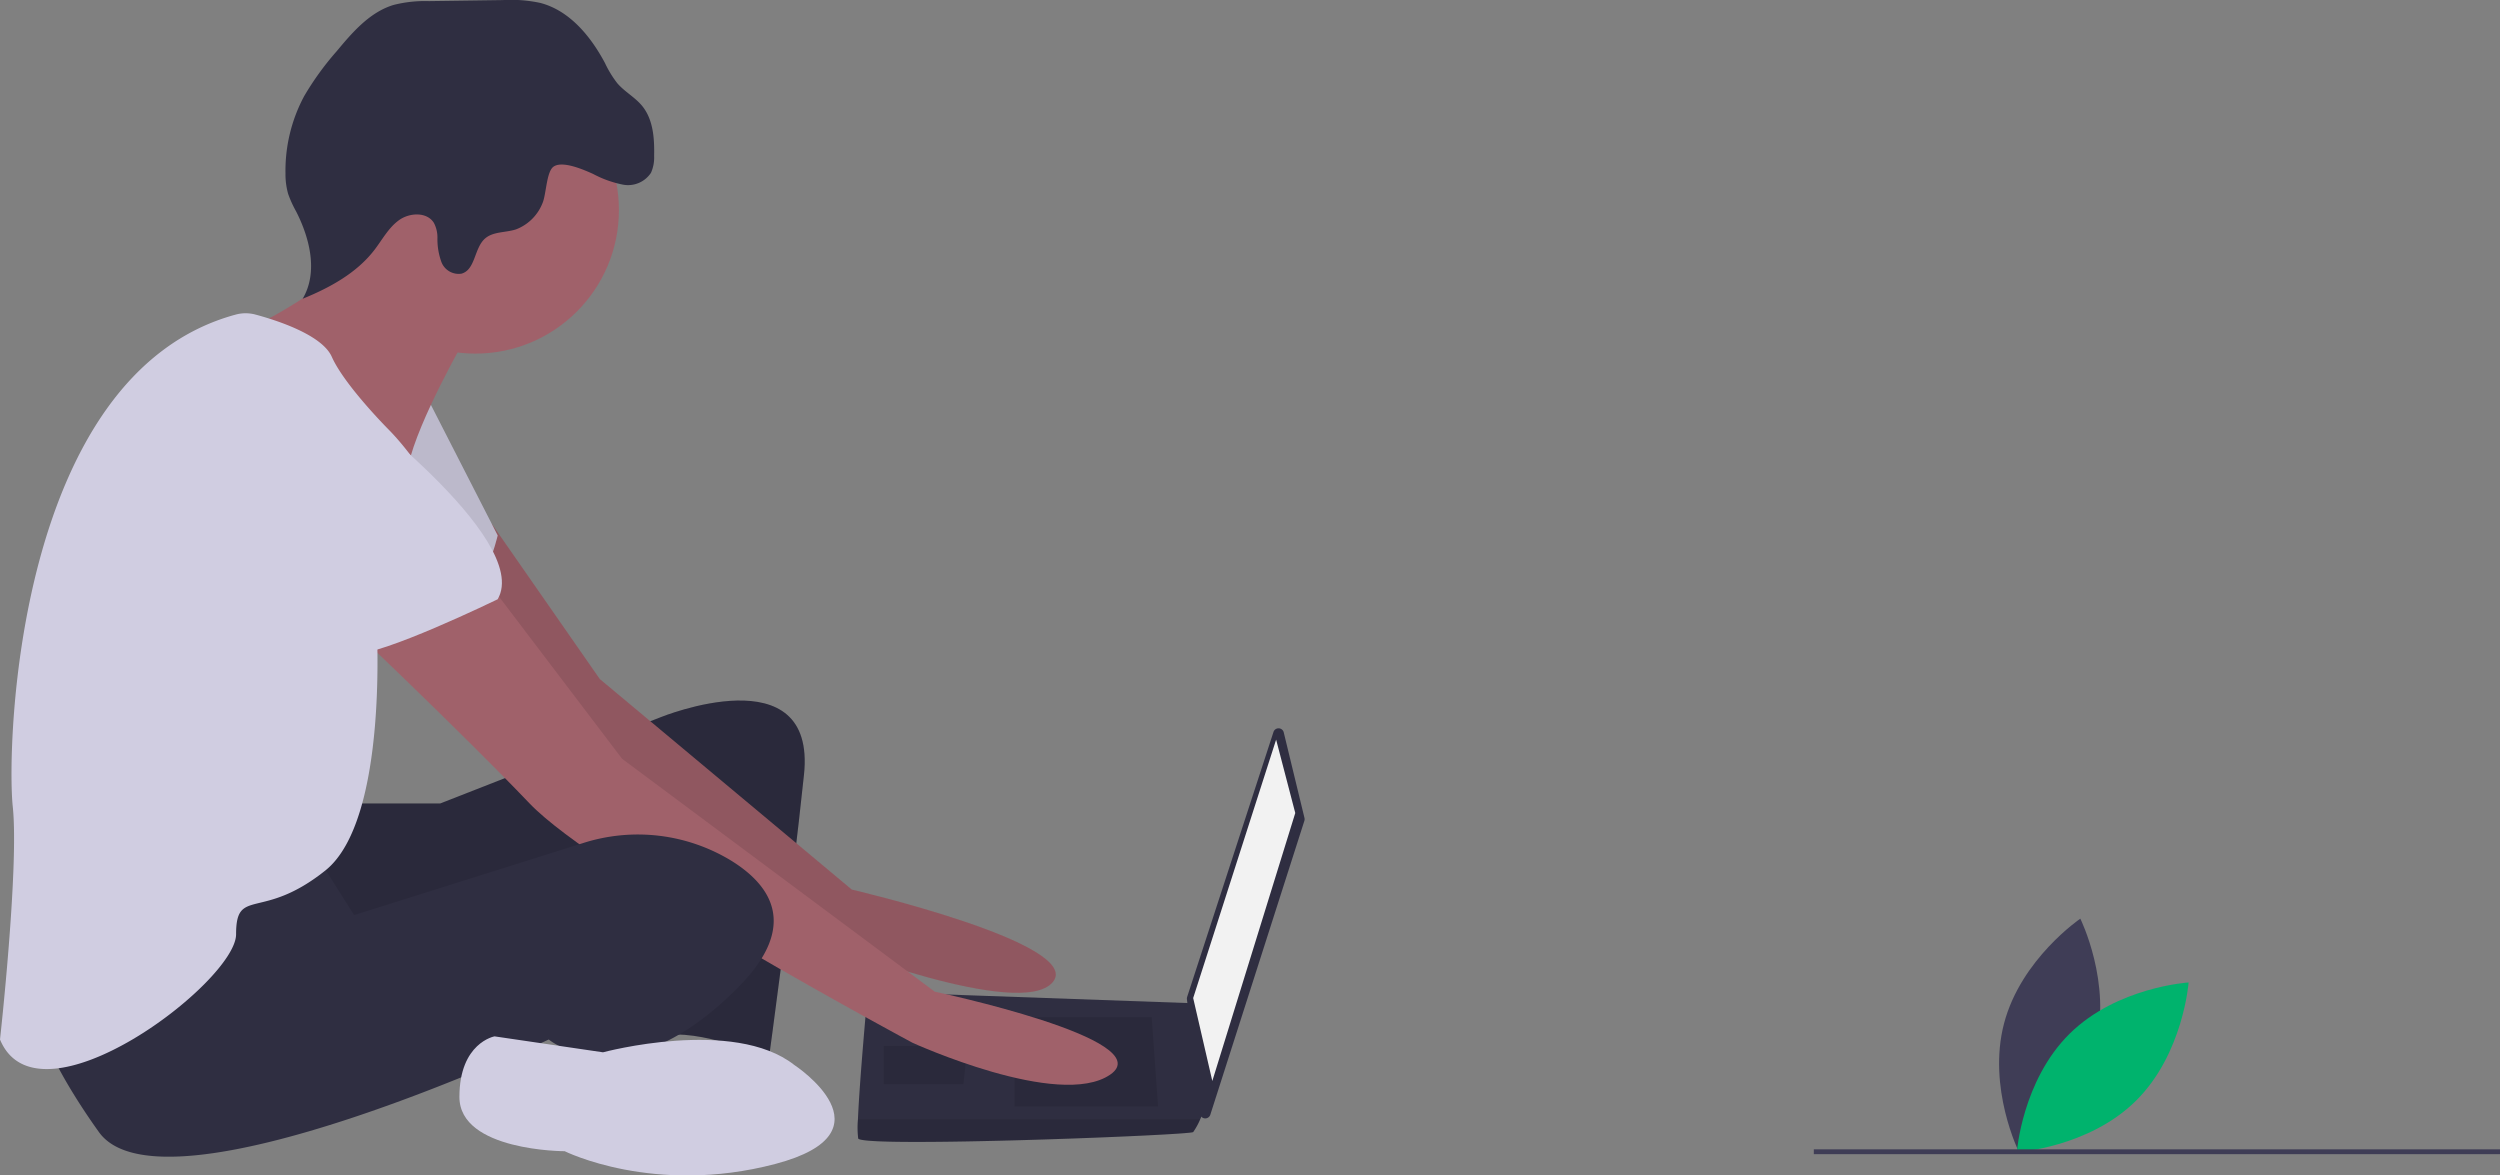<svg xmlns="http://www.w3.org/2000/svg" width="348.765" height="163.98" viewBox="0 0 348.765 163.98">
  <rect x="0" y="0" width="348.765" height="163.98" fill="#808080" stroke="none"/>
  <g id="undraw_web_developer_p3e5" transform="translate(0 -119.147)">
    <path id="Tracé_113" data-name="Tracé 113" d="M899.863,739.671c-2.363,9-10.641,14.619-10.641,14.619s-4.448-8.964-2.086-17.961,10.641-14.619,10.641-14.619S902.225,730.674,899.863,739.671Z" transform="translate(-607.56 -474.405)" fill="#3f3d56"/>
    <path id="Tracé_114" data-name="Tracé 114" d="M901.126,755.181c-6.617,6.538-7.358,16.518-7.358,16.518s9.988-.62,16.605-7.157,7.358-16.518,7.358-16.518S907.743,748.644,901.126,755.181Z" transform="translate(-612.407 -491.819)" fill="#00b36d"/>
    <path id="Tracé_115" data-name="Tracé 115" d="M184.934,646.106H197.4l30.71-12.017s21.808-8.9,20.028,8.011-4.9,39.611-4.9,39.611-9.791-4.451-15.132-3.115-1.78-27.149-1.78-27.149-43.617,20.918-47.622,18.248-4.9-21.363-4.9-21.363Z" transform="translate(-135.977 -414.874)" fill="#2f2e41"/>
    <path id="Tracé_116" data-name="Tracé 116" d="M184.934,646.106H197.4l30.71-12.017s21.808-8.9,20.028,8.011-4.9,39.611-4.9,39.611-9.791-4.451-15.132-3.115-1.78-27.149-1.78-27.149-43.617,20.918-47.622,18.248-4.9-21.363-4.9-21.363Z" transform="translate(-135.977 -414.874)" opacity="0.1"/>
    <path id="Tracé_117" data-name="Tracé 117" d="M242.879,558.82l15.081,21.668,35.16,29.375s32.49,7.566,28.039,12.907-31.6-5.341-31.6-5.341-40.5-29.374-41.836-31.6S231.7,562.686,231.7,562.686Z" transform="translate(-174.288 -366.614)" fill="#a0616a"/>
    <path id="Tracé_118" data-name="Tracé 118" d="M242.879,558.82l15.081,21.668,35.16,29.375s32.49,7.566,28.039,12.907-31.6-5.341-31.6-5.341-40.5-29.374-41.836-31.6S231.7,562.686,231.7,562.686Z" transform="translate(-174.288 -366.614)" opacity="0.1"/>
    <path id="Tracé_119" data-name="Tracé 119" d="M209.548,507.092l9.791,19.138s-2.225,9.346-5.786,10.237-18.693-11.572-18.693-11.572Z" transform="translate(-149.909 -332.384)" fill="#d0cde1"/>
    <path id="Tracé_120" data-name="Tracé 120" d="M209.548,507.092l9.791,19.138s-2.225,9.346-5.786,10.237-18.693-11.572-18.693-11.572Z" transform="translate(-149.909 -332.384)" opacity="0.1"/>
    <path id="Tracé_121" data-name="Tracé 121" d="M564.985,643.786l2.892,11.931a.744.744,0,0,1-.014.4l-13.12,41a.745.745,0,0,1-1.45-.143l-1.815-15.972a.744.744,0,0,1,.032-.315l12.043-36.959a.745.745,0,0,1,1.432.055Z" transform="translate(-385.895 -422.464)" fill="#2f2e41"/>
    <path id="Tracé_122" data-name="Tracé 122" d="M503.668,575.493l2.67,10.237-11.572,37.385-2.67-11.572Z" transform="translate(-325.641 -353.163)" fill="#f2f2f2"/>
    <path id="Tracé_123" data-name="Tracé 123" d="M415.77,772.3c.445,1.335,46.287-.445,46.732-.89a9.665,9.665,0,0,0,.979-1.78c.418-.89.8-1.78.8-1.78l-1.78-14.411-45.4-1.611s-1.135,12.213-1.366,17.8A13.366,13.366,0,0,0,415.77,772.3Z" transform="translate(-296.047 -494.334)" fill="#2f2e41"/>
    <path id="Tracé_124" data-name="Tracé 124" d="M437.551,689.965l.89,12.462H418.413V689.965Z" transform="translate(-276.882 -428.914)" opacity="0.1"/>
    <path id="Tracé_125" data-name="Tracé 125" d="M376.039,701.76l.119-.024-.565,5.365H364.467V701.76Z" transform="translate(-241.184 -436.703)" opacity="0.1"/>
    <path id="Tracé_126" data-name="Tracé 126" d="M415.77,807.126c.445,1.335,46.287-.445,46.732-.89a9.66,9.66,0,0,0,.979-1.78H415.739A13.364,13.364,0,0,0,415.77,807.126Z" transform="translate(-296.047 -529.162)" opacity="0.1"/>
    <circle id="Ellipse_2813" data-name="Ellipse 2813" cx="20.028" cy="20.028" r="20.028" transform="translate(46.287 128.421)" fill="#a0616a"/>
    <path id="Tracé_127" data-name="Tracé 127" d="M194.427,448.344s-6.676,11.572-8.011,17.8-20.028-12.462-20.028-12.462l-2.448-6.453s17.58-8.234,16.245-14.91S194.427,448.344,194.427,448.344Z" transform="translate(-129.447 -282.092)" fill="#a0616a"/>
    <path id="Tracé_128" data-name="Tracé 128" d="M222.8,584.722l18.248,24.034,43.617,32.49s31.6,6.676,24.479,11.572-27.594-4.451-27.594-4.451-44.062-23.589-53.408-33.38-26.7-26.259-26.7-26.259Z" transform="translate(-154.262 -383.755)" fill="#a0616a"/>
    <path id="Tracé_129" data-name="Tracé 129" d="M114.737,689.82l5.341,8.456,31.874-10.028a25.061,25.061,0,0,1,20.866,2.518c5.563,3.5,9.124,9.068,1.113,17.3-16.022,16.467-26.7,7.566-26.7,7.566S93.374,741,84.472,728.541s-9.346-18.693-9.346-18.693S109.4,688.485,114.737,689.82Z" transform="translate(-70.675 -451.468)" fill="#2f2e41"/>
    <path id="Tracé_130" data-name="Tracé 130" d="M298.17,774.251s14.242,9.346-2.67,13.8-29.374-1.78-29.374-1.78-14.687,0-14.687-7.566,4.9-8.456,4.9-8.456l15.132,2.225S289.714,767.575,298.17,774.251Z" transform="translate(-187.348 -506.524)" fill="#d0cde1"/>
    <path id="Tracé_131" data-name="Tracé 131" d="M222.614,367.1a14.934,14.934,0,0,0,4.2,1.5,3.831,3.831,0,0,0,3.871-1.658,5.206,5.206,0,0,0,.44-2.355c.054-2.444-.123-5.086-1.672-6.977-.986-1.2-2.424-1.963-3.445-3.137a14.823,14.823,0,0,1-1.741-2.845c-1.984-3.727-4.922-7.308-9.005-8.383a19.532,19.532,0,0,0-5.256-.4l-10.282.145a17.9,17.9,0,0,0-4.946.532c-3.309,1-5.719,3.784-7.926,6.445a40.307,40.307,0,0,0-4.546,6.274,22.013,22.013,0,0,0-2.609,10.786,10.092,10.092,0,0,0,.37,2.854,15.84,15.84,0,0,0,1.122,2.464c1.928,3.787,3.073,8.518.9,12.171,3.772-1.541,7.5-3.561,9.993-6.788,1.113-1.443,1.986-3.133,3.47-4.193s3.9-1.151,4.853.4a4.349,4.349,0,0,1,.491,2.037,9.337,9.337,0,0,0,.562,3.438,2.576,2.576,0,0,0,2.8,1.6c1.938-.546,1.752-3.52,3.245-4.871,1.133-1.026,2.882-.83,4.338-1.3a6.438,6.438,0,0,0,3.7-3.639c.551-1.237.543-4.473,1.587-5.142C218.426,365.222,221.4,366.557,222.614,367.1Z" transform="translate(-139.87 -223.687)" fill="#2f2e41"/>
    <path id="Tracé_132" data-name="Tracé 132" d="M94.871,472.213a5.282,5.282,0,0,1,2.749.007c2.857.767,9.262,2.8,10.635,5.887,1.78,4.006,8.011,10.237,8.011,10.237s8.456,8.456,6.676,14.242-8.456,12.462-8.456,12.462,1.78,27.594-7.121,34.715-12.462,2.225-12.462,8.9-27.594,27.594-32.935,14.687c0,0,2.67-24.034,1.78-32.49C62.871,532.527,64.155,480.528,94.871,472.213Z" transform="translate(-61.968 -309.185)" fill="#d0cde1"/>
    <path id="Tracé_133" data-name="Tracé 133" d="M160.793,503.49s27.149,20.028,22.253,28.484c0,0-16.467,8.011-20.028,7.566s-17.358-16.022-20.918-17.358S136.76,496.814,160.793,503.49Z" transform="translate(-113.616 -329.226)" fill="#d0cde1"/>
    <rect id="Rectangle_1113" data-name="Rectangle 1113" width="95.727" height="0.677" transform="translate(253.038 279.484)" fill="#3f3d56"/>
  </g>
</svg>
